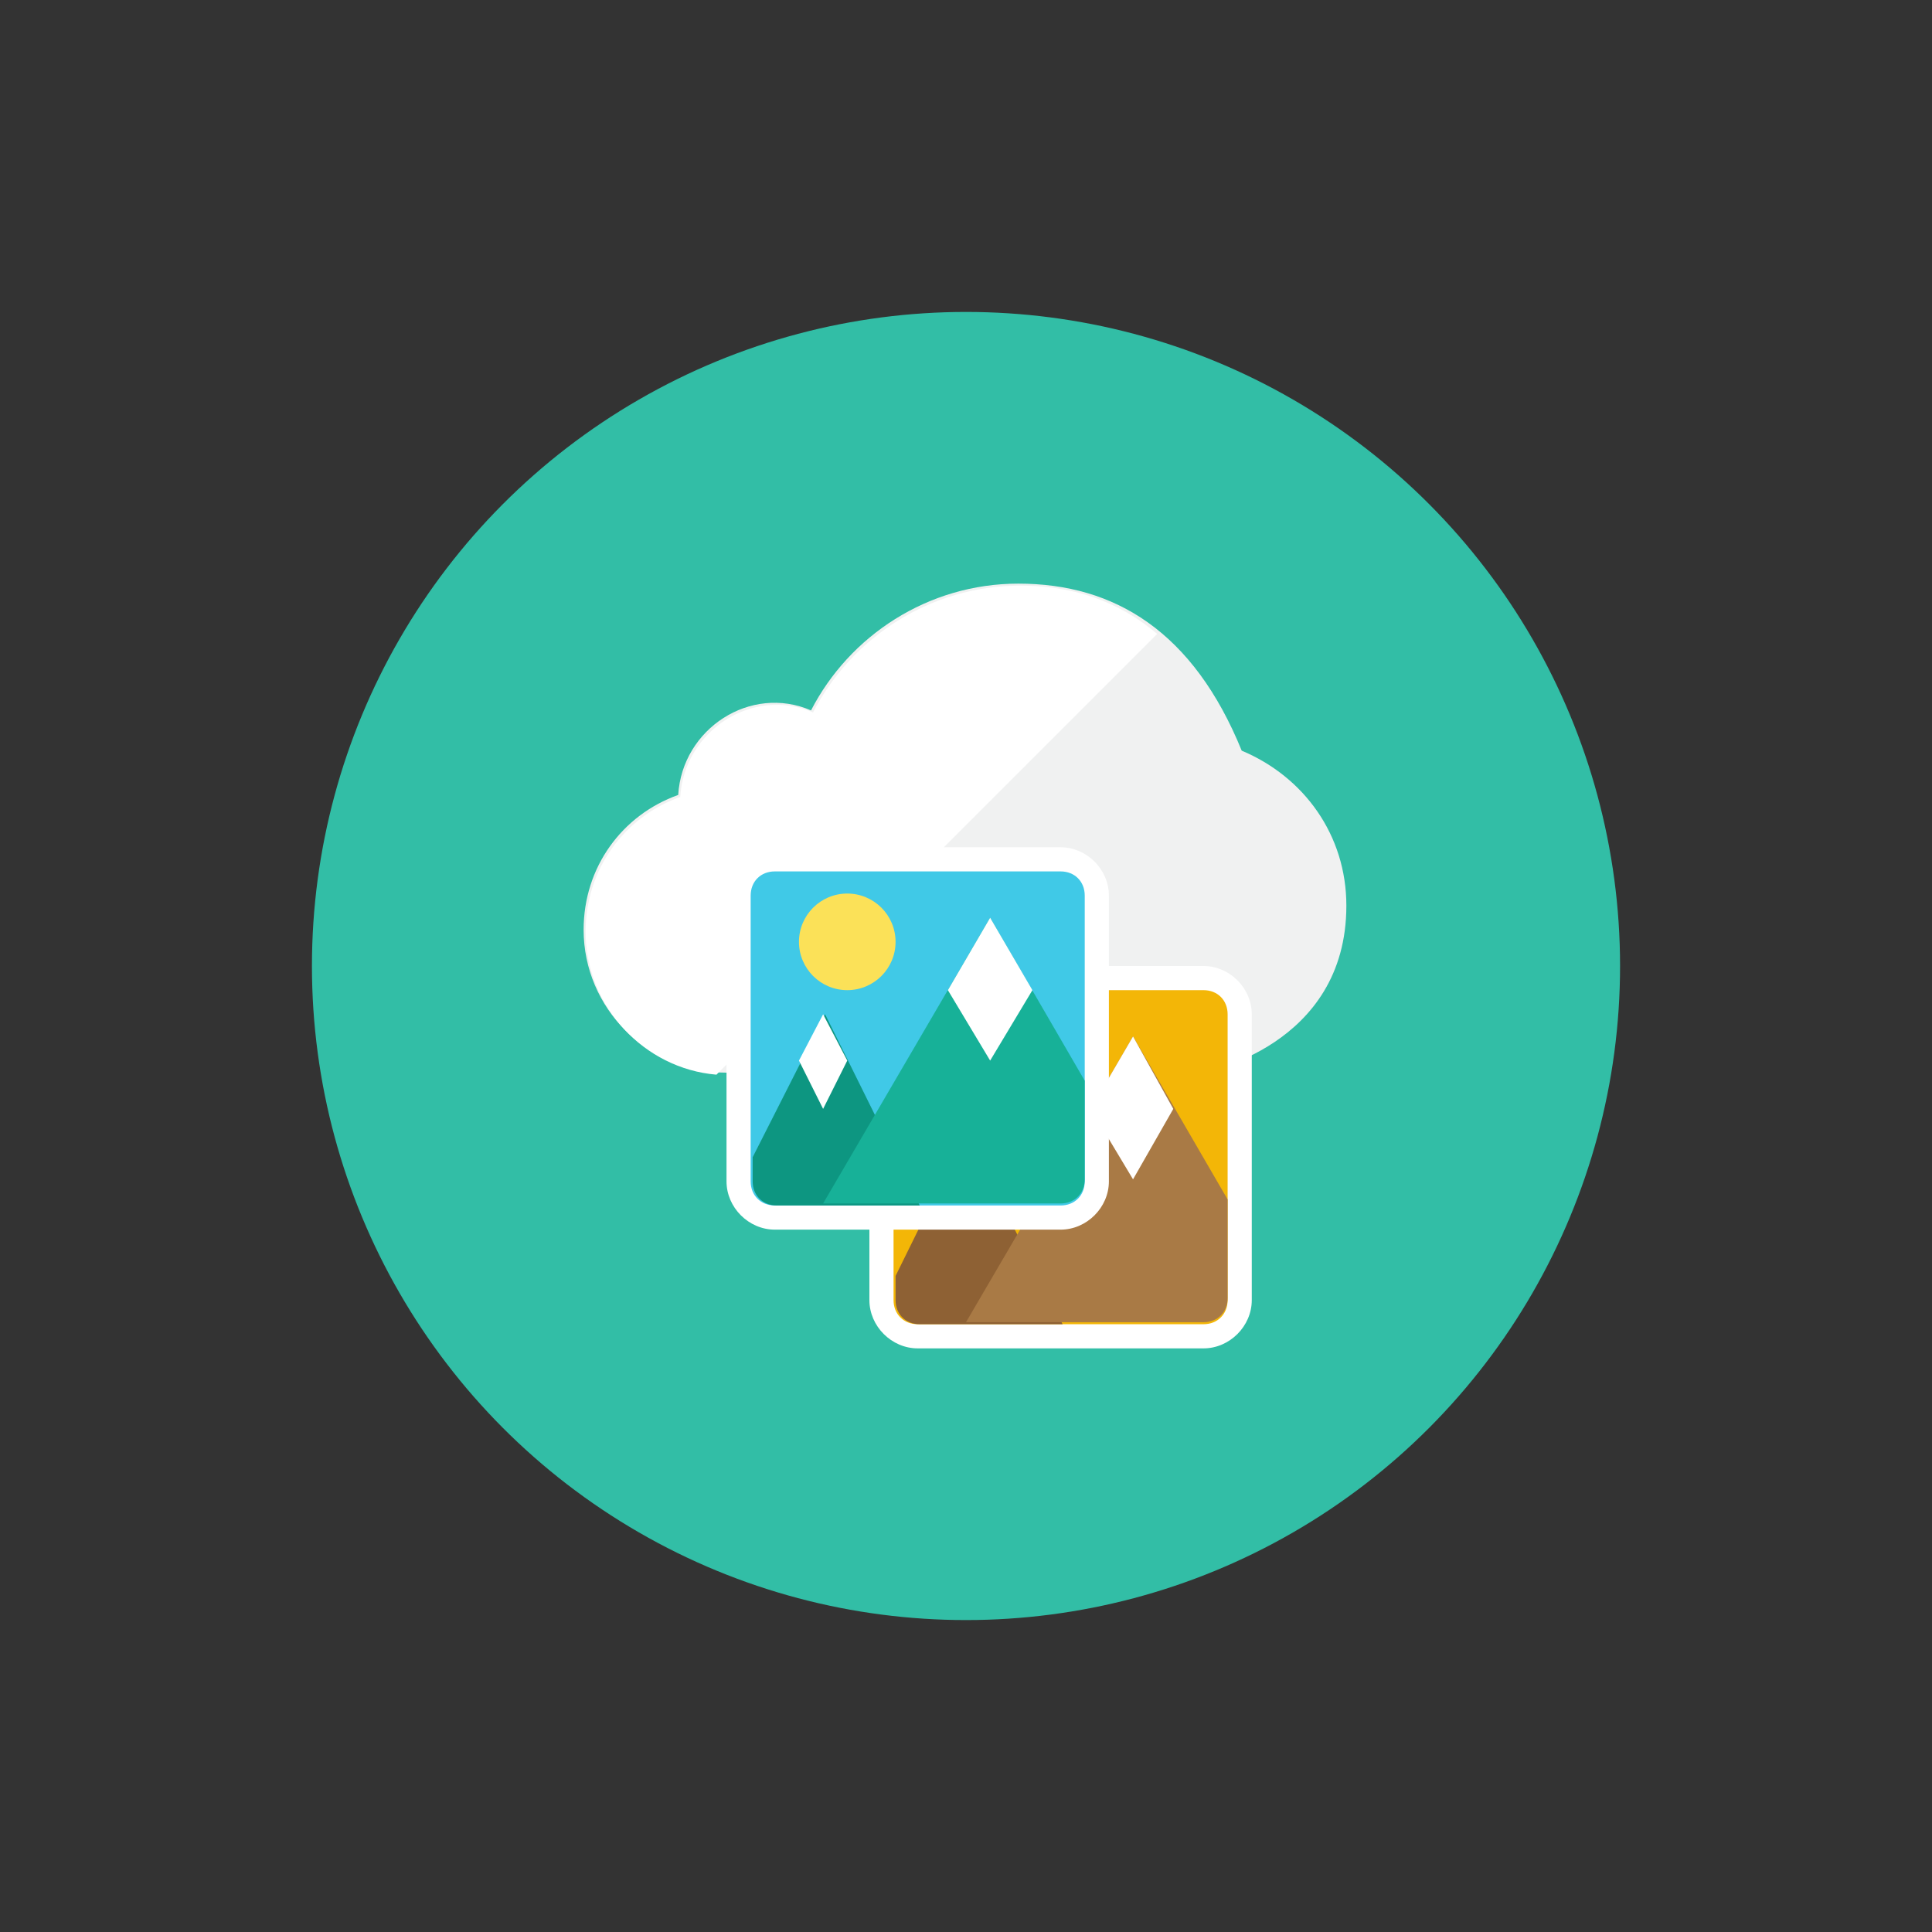<?xml version="1.0" encoding="utf-8"?>
<!-- Generator: Adobe Illustrator 19.0.0, SVG Export Plug-In . SVG Version: 6.00 Build 0)  -->
<svg version="1.1" id="Layer_1" xmlns="http://www.w3.org/2000/svg" xmlns:xlink="http://www.w3.org/1999/xlink" x="0px" y="0px"
	 viewBox="0 0 96 96" style="enable-background:new 0 0 96 96;" xml:space="preserve">
<rect x="0" y="0" width="96" height="96" fill="#333333" stroke="none"/>
<style type="text/css">
	.st0{fill:#32BEA6;}
	.st1{fill:#F0F1F1;}
	.st2{fill:#FFFFFF;}
	.st3{fill:#F3B607;}
	.st4{fill:#FBE158;}
	.st5{fill:#8E6134;}
	.st6{fill:#A97A45;}
	.st7{fill:#40C9E7;}
	.st8{fill:#0D9681;}
	.st9{fill:#17B198;}
</style>
<g id="XMLID_1_">
	<circle id="XMLID_3_" class="st0" cx="48" cy="48" r="32.5"/>
	<path id="XMLID_4_" class="st1" d="M66.9,45c0-3.5-2.1-6.4-5.2-7.7c-2.4-5.9-6.3-8.3-11.1-8.3c-4.5,0-8.4,2.6-10.3,6.3
		c-3-1.3-6.4,0.9-6.6,4.2c-2.8,1-4.7,3.6-4.7,6.7c0,3.9,3.2,7.1,7.1,7.1h23.6C59.8,53.3,66.9,52,66.9,45z"/>
	<path id="XMLID_5_" class="st2" d="M50.7,29.1c-4.5,0-8.4,2.6-10.3,6.3c-3-1.3-6.4,0.9-6.6,4.2c-2.8,1-4.7,3.6-4.7,6.7
		c0,3.7,2.9,6.8,6.5,7.1l21.9-21.9C55.5,29.8,53.2,29.1,50.7,29.1z"/>
	<path id="XMLID_6_" class="st3" d="M45.6,66.3c-1,0-1.8-0.8-1.8-1.8V50.4c0-1,0.8-1.8,1.8-1.8h14.2c1,0,1.8,0.8,1.8,1.8v14.2
		c0,1-0.8,1.8-1.8,1.8H45.6z"/>
	<path id="XMLID_9_" class="st2" d="M59.8,49.2c0.7,0,1.2,0.5,1.2,1.2v14.2c0,0.7-0.5,1.2-1.2,1.2H45.6c-0.7,0-1.2-0.5-1.2-1.2V50.4
		c0-0.7,0.5-1.2,1.2-1.2H59.8 M59.8,48H45.6c-1.3,0-2.4,1.1-2.4,2.4v14.2c0,1.3,1.1,2.4,2.4,2.4h14.2c1.3,0,2.4-1.1,2.4-2.4V50.4
		C62.2,49.1,61.1,48,59.8,48z"/>
	<circle id="XMLID_10_" class="st4" cx="49.2" cy="52.7" r="2.4"/>
	<path id="XMLID_11_" class="st5" d="M44.5,63.4v1.2c0,0.7,0.5,1.2,1.2,1.2h7.1L48,56.3L44.5,63.4z"/>
	<polygon id="XMLID_12_" class="st2" points="46.8,58.6 48,61 49.2,58.6 48,56.3 	"/>
	<path id="XMLID_13_" class="st6" d="M61,64.5v-4.9l-4.7-8.1L48,65.7h11.8C60.5,65.7,61,65.2,61,64.5z"/>
	<polygon id="XMLID_14_" class="st2" points="56.3,58.6 58.3,55.1 56.3,51.5 54.2,55.1 	"/>
	<path id="XMLID_15_" class="st7" d="M38.5,60.4c-1,0-1.8-0.8-1.8-1.8V44.5c0-1,0.8-1.8,1.8-1.8h14.2c1,0,1.8,0.8,1.8,1.8v14.2
		c0,1-0.8,1.8-1.8,1.8H38.5z"/>
	<path id="XMLID_18_" class="st2" d="M52.7,43.3c0.7,0,1.2,0.5,1.2,1.2v14.2c0,0.7-0.5,1.2-1.2,1.2H38.5c-0.7,0-1.2-0.5-1.2-1.2
		V44.5c0-0.7,0.5-1.2,1.2-1.2H52.7 M52.7,42.1H38.5c-1.3,0-2.4,1.1-2.4,2.4v14.2c0,1.3,1.1,2.4,2.4,2.4h14.2c1.3,0,2.4-1.1,2.4-2.4
		V44.5C55.1,43.2,54,42.1,52.7,42.1z"/>
	<circle id="XMLID_19_" class="st4" cx="42.1" cy="46.8" r="2.4"/>
	<path id="XMLID_20_" class="st8" d="M37.4,57.5v1.2c0,0.7,0.5,1.2,1.2,1.2h7.1l-4.7-9.5L37.4,57.5z"/>
	<polygon id="XMLID_21_" class="st2" points="39.7,52.7 40.9,55.1 42.1,52.7 40.9,50.4 	"/>
	<path id="XMLID_22_" class="st9" d="M53.9,58.6v-4.9l-4.7-8.1l-8.3,14.2h11.8C53.4,59.8,53.9,59.3,53.9,58.6z"/>
	<polygon id="XMLID_23_" class="st2" points="49.2,52.7 51.3,49.2 49.2,45.6 47.1,49.2 	"/>
</g>
</svg>
